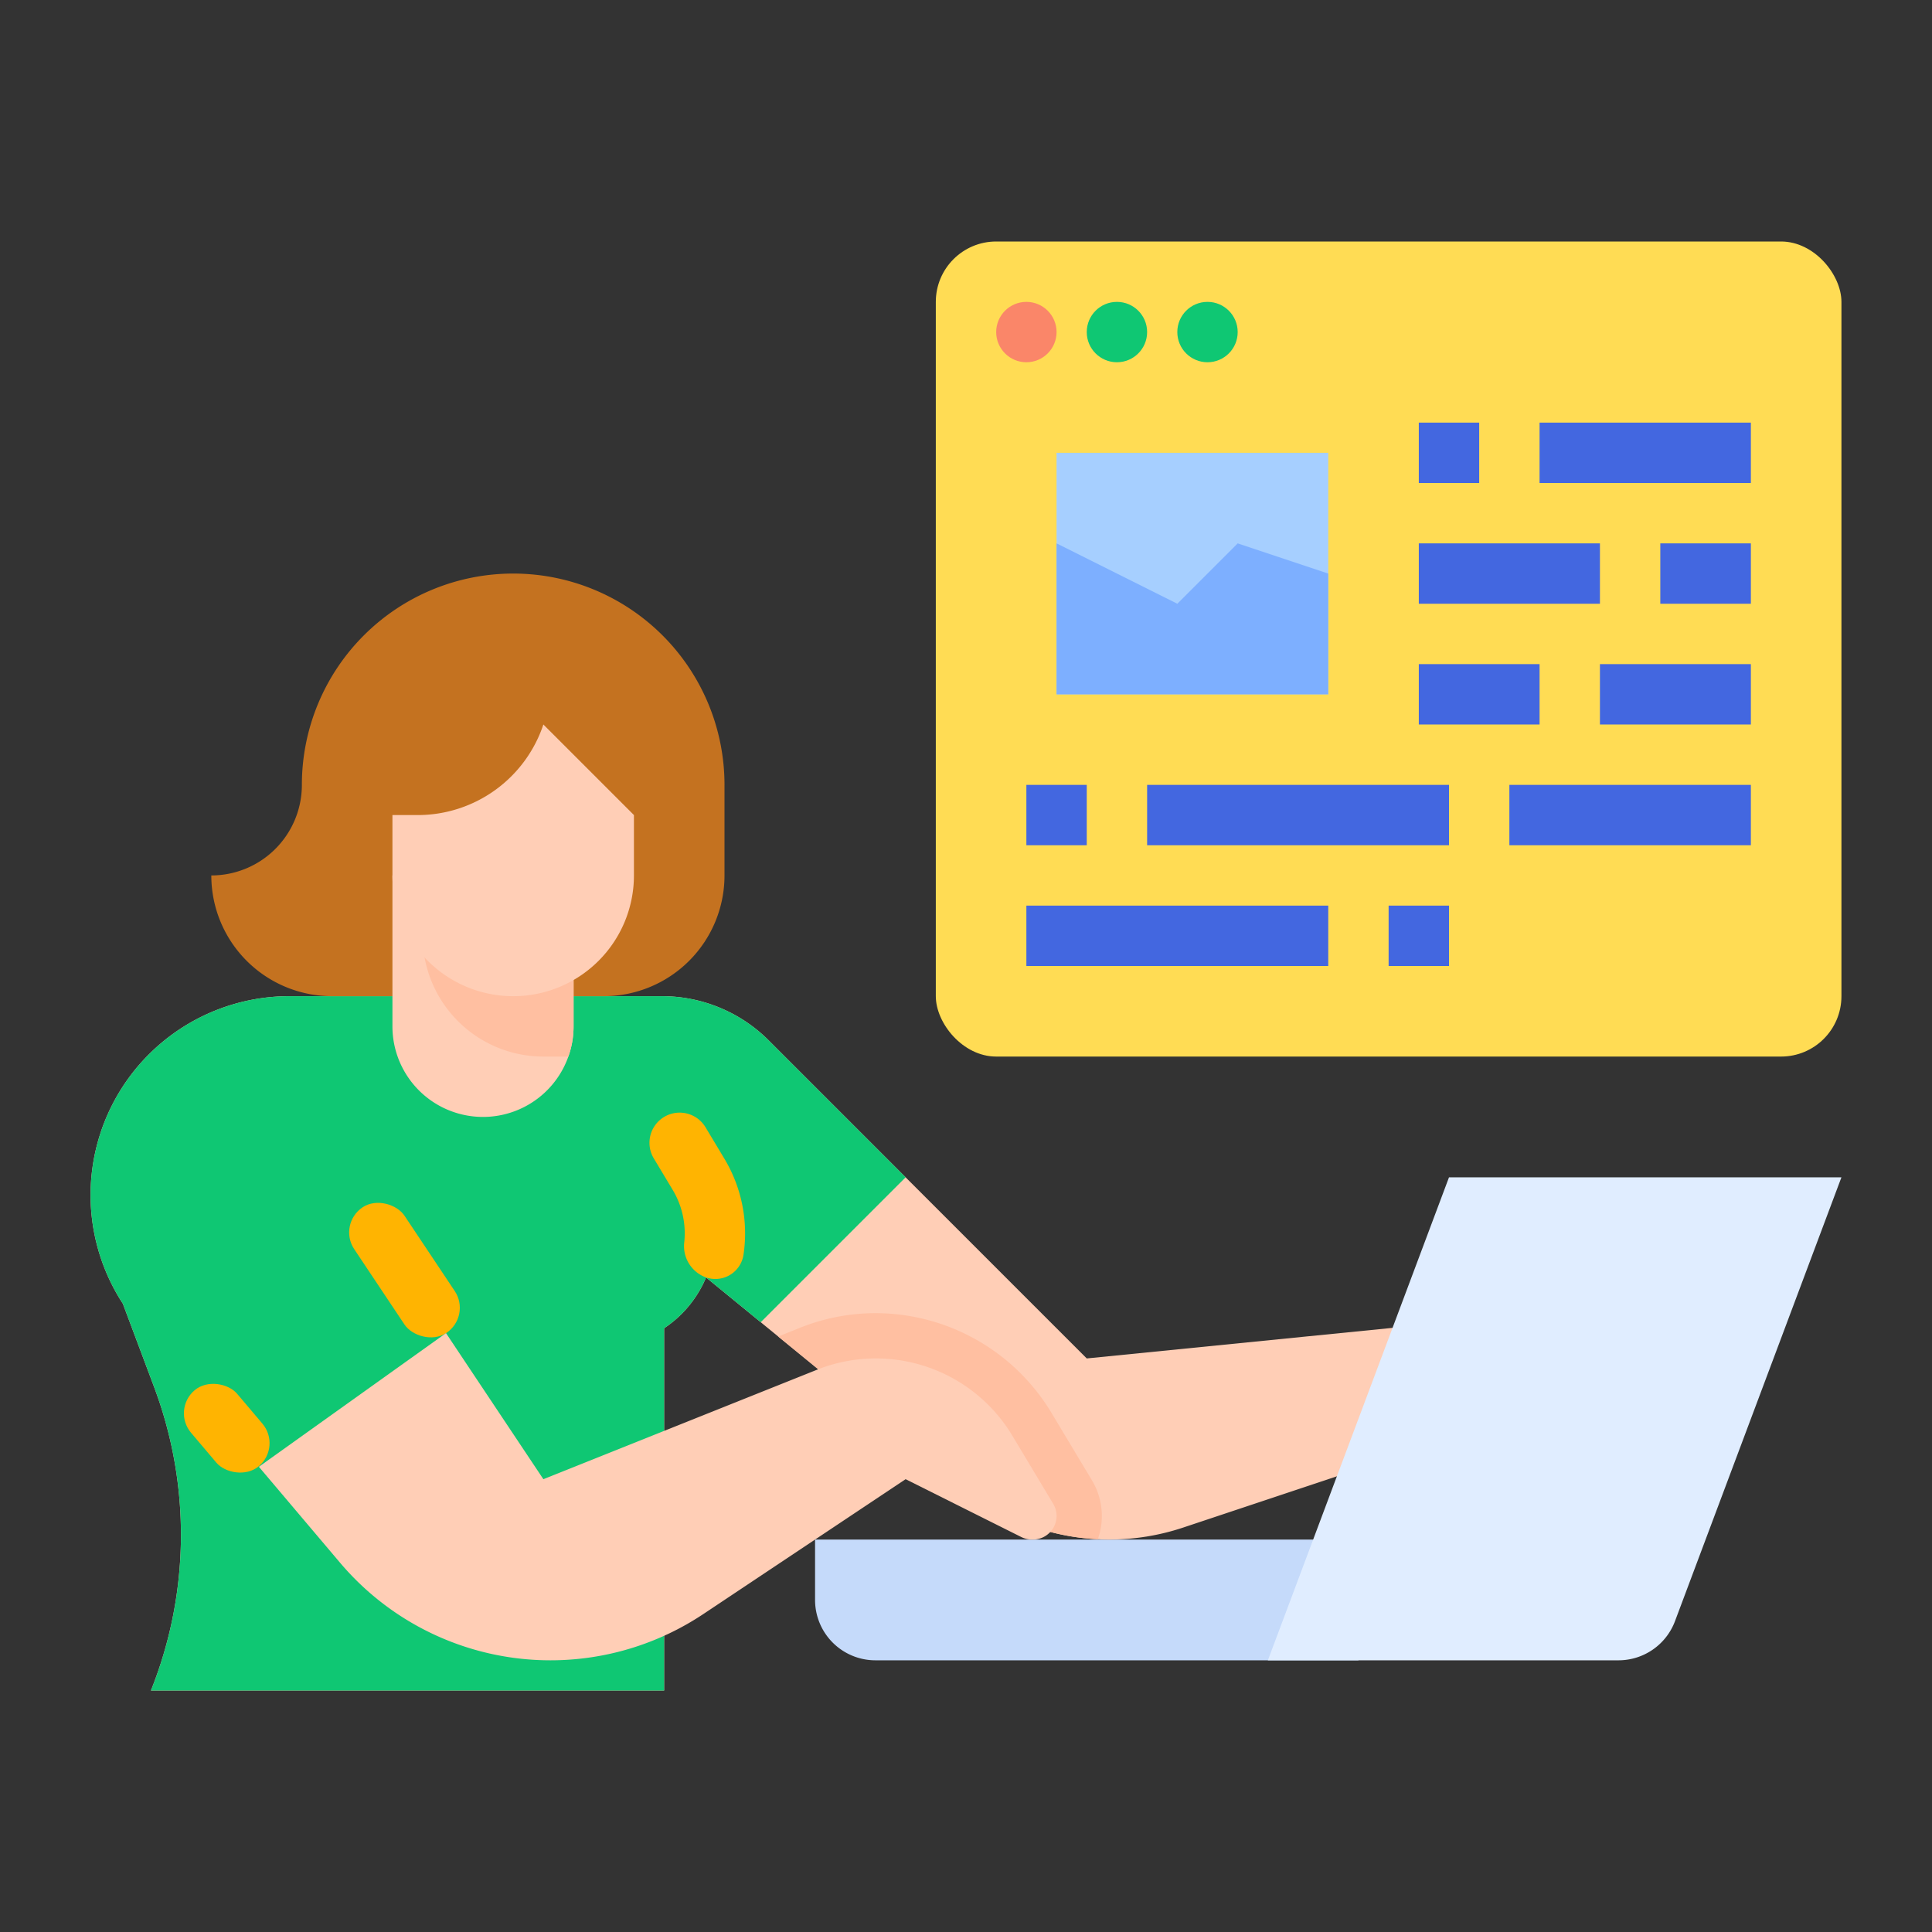 <?xml version="1.0"?>
<svg xmlns="http://www.w3.org/2000/svg" xmlns:xlink="http://www.w3.org/1999/xlink" xmlns:svgjs="http://svgjs.com/svgjs" version="1.1" width="512" height="512" x="0" y="0" viewBox="0 0 512 512" style="enable-background:new 0 0 512 512" xml:space="preserve" class=""><rect x="0" y="0" width="512" height="512" fill="#333333" stroke="none"/><g><path xmlns="http://www.w3.org/2000/svg" d="m360 440h-128a16 16 0 0 1 -16-16v-16h144z" fill="#c5dafa" data-original="#c5dafa" style=""/><path xmlns="http://www.w3.org/2000/svg" d="m376 351.2v32.8l-62.51 20.84a62.081 62.081 0 0 1 -19.49 3.16c-1.03 0-2.06-.03-3.08-.08a61.556 61.556 0 0 1 -35.95-13.85l-48.74-39.88-4.63-3.79-14.49-11.86v.01a30.054 30.054 0 0 1 -11.11 13.45v96h-136a111.176 111.176 0 0 0 .87-80.34l-8.32-22.18a52.703 52.703 0 0 1 44.15-81.48h98.73a39.994 39.994 0 0 1 28.29 11.72l84.28 84.28z" fill="#ffceb6" data-original="#ffceb6" style="" class=""/><path xmlns="http://www.w3.org/2000/svg" d="m240 312-38.4 38.4-14.49-11.86v.01a30.054 30.054 0 0 1 -11.11 13.45v96h-136a111.176 111.176 0 0 0 .87-80.34l-8.32-22.18a52.703 52.703 0 0 1 44.15-81.48h98.73a39.994 39.994 0 0 1 28.29 11.72z" fill="#0fc773" data-original="#ffc431" style="" class=""/><path xmlns="http://www.w3.org/2000/svg" d="m88 264a32 32 0 0 1 -32-32 24 24 0 0 0 24-24v-0a56 56 0 0 1 56-56h0a56 56 0 0 1 56 56v24a32 32 0 0 1 -32 32z" fill="#c47220" data-original="#c47220" style=""/><path xmlns="http://www.w3.org/2000/svg" d="m152 232v40a23.594 23.594 0 0 1 -1.38 8 23.996 23.996 0 0 1 -46.62-8v-40z" fill="#ffceb6" data-original="#ffceb6" style="" class=""/><rect xmlns="http://www.w3.org/2000/svg" fill="#ffb401" height="40.01" rx="8" transform="matrix(.832 -.555 .555 .832 -168.749 115.944)" width="16" x="99.097" y="316.64" data-original="#ffb401" style="" class=""/><rect xmlns="http://www.w3.org/2000/svg" fill="#ffb401" height="26.371" rx="8" transform="matrix(.763 -.646 .646 .763 -230.363 128.401)" width="16" x="52.086" y="365.461" data-original="#ffb401" style="" class=""/><path xmlns="http://www.w3.org/2000/svg" d="m186.675 338.363a8.807 8.807 0 0 1 -5.348-9.084 22.335 22.335 0 0 0 -3.028-13.897l-5.044-8.406a8 8 0 0 1 2.744-10.976 8 8 0 0 1 10.976 2.744l5.044 8.406a38.403 38.403 0 0 1 5.021 25.329 7.54 7.54 0 0 1 -10.365 5.883z" fill="#ffb401" data-original="#ffb401" style="" class=""/><path xmlns="http://www.w3.org/2000/svg" d="m488 312-44.107 117.618a16 16 0 0 1 -14.981 10.382h-92.912l48-128z" fill="#e0edff" data-original="#e0edff" style="" class=""/><path xmlns="http://www.w3.org/2000/svg" d="m289.4 392.34-10.82-18.04a54.471 54.471 0 0 0 -46.46-26.3 53.786 53.786 0 0 0 -20.12 3.88l-5.77 2.31 48.74 39.88a61.556 61.556 0 0 0 35.95 13.85 18.083 18.083 0 0 0 1.08-6.18 18.308 18.308 0 0 0 -2.6-9.4z" fill="#ffbfa1" data-original="#ffbfa1" style=""/><rect xmlns="http://www.w3.org/2000/svg" fill="#ffdc54" height="216" rx="16" width="240" x="248" y="64" data-original="#548aff" style="" class=""/><circle xmlns="http://www.w3.org/2000/svg" cx="272" cy="88" fill="#fa8669" r="8" data-original="#fa8669" style=""/><circle xmlns="http://www.w3.org/2000/svg" cx="296" cy="88" fill="#0fc773" r="8" data-original="#ffc431" style="" class=""/><circle xmlns="http://www.w3.org/2000/svg" cx="320" cy="88" fill="#0fc773" r="8" data-original="#02c26a" style="" class=""/><path xmlns="http://www.w3.org/2000/svg" d="m280 120h72v64h-72z" fill="#a6cfff" data-original="#a6cfff" style="" class=""/><path xmlns="http://www.w3.org/2000/svg" d="m352 152-24-8-16 16-32-16v40h72z" fill="#7dafff" data-original="#7dafff" style=""/><g xmlns="http://www.w3.org/2000/svg" fill="#4367e0"><path d="m376 112h16v16h-16z" fill="#4367e0" data-original="#4367e0" style="" class=""/><path d="m408 112h56v16h-56z" fill="#4367e0" data-original="#4367e0" style="" class=""/><path d="m376 144h48v16h-48z" fill="#4367e0" data-original="#4367e0" style="" class=""/><path d="m440 144h24v16h-24z" fill="#4367e0" data-original="#4367e0" style="" class=""/><path d="m376 176h32v16h-32z" fill="#4367e0" data-original="#4367e0" style="" class=""/><path d="m424 176h40v16h-40z" fill="#4367e0" data-original="#4367e0" style="" class=""/><path d="m272 208h16v16h-16z" fill="#4367e0" data-original="#4367e0" style="" class=""/><path d="m304 208h80v16h-80z" fill="#4367e0" data-original="#4367e0" style="" class=""/><path d="m400 208h64v16h-64z" fill="#4367e0" data-original="#4367e0" style="" class=""/><path d="m272 240h80v16h-80z" fill="#4367e0" data-original="#4367e0" style="" class=""/><path d="m368 240h16v16h-16z" fill="#4367e0" data-original="#4367e0" style="" class=""/></g><path xmlns="http://www.w3.org/2000/svg" d="m68.603 388.712 49.591-35.422 25.806 38.71 72.459-28.984a42.173 42.173 0 0 1 15.663-3.016 42.173 42.173 0 0 1 36.163 20.475l10.822 18.037a6.265 6.265 0 0 1 .893 3.223 6.265 6.265 0 0 1 -6.265 6.265h-.256a6.265 6.265 0 0 1 -2.802-.661l-30.677-15.339-53.596 35.731a73.052 73.052 0 0 1 -40.522 12.269h-0a73.052 73.052 0 0 1 -55.767-25.865l-21.512-25.423z" fill="#ffceb6" data-original="#ffceb6" style="" class=""/><path xmlns="http://www.w3.org/2000/svg" d="m152 232v40a23.594 23.594 0 0 1 -1.38 8h-6.62a32.004 32.004 0 0 1 -32-32v-16z" fill="#ffbfa1" data-original="#ffbfa1" style=""/><path xmlns="http://www.w3.org/2000/svg" d="m136 264a32 32 0 0 0 32-32v-16l-24-24a35.099 35.099 0 0 1 -33.298 24h-6.702v16a32 32 0 0 0 32 32z" fill="#ffceb6" data-original="#ffceb6" style="" class=""/></g></svg>
